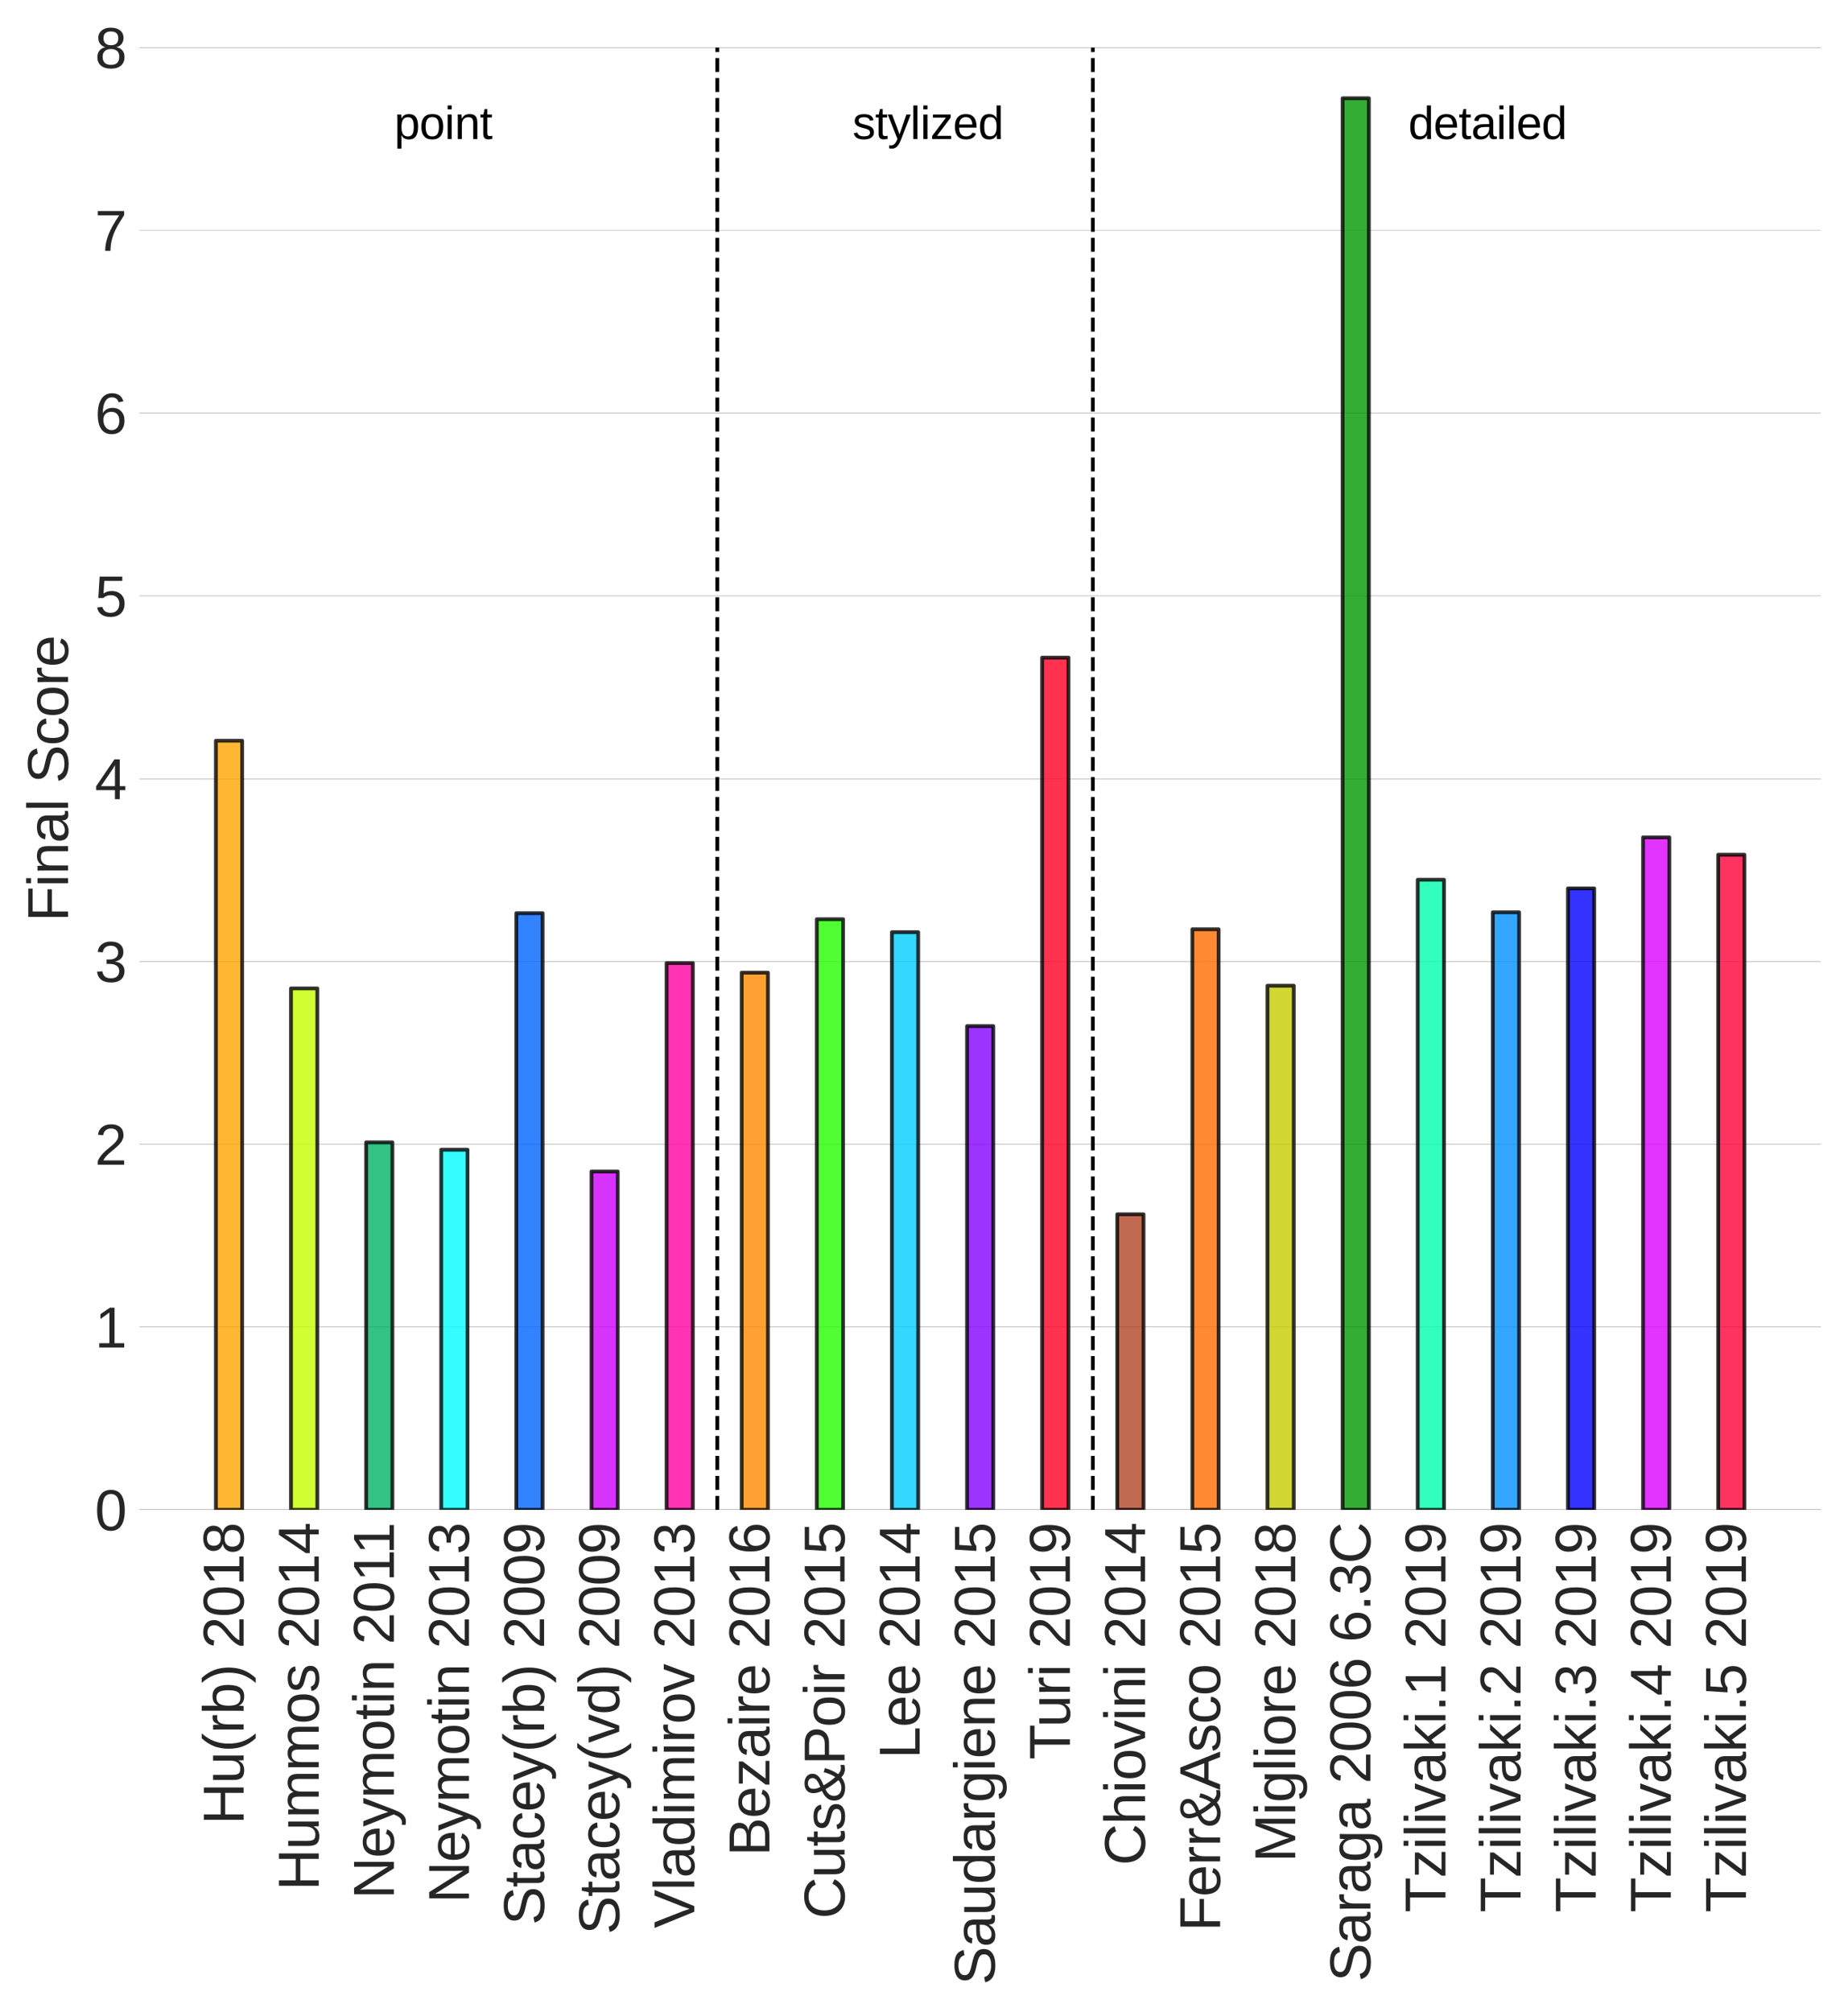 <?xml version="1.0" encoding="utf-8" standalone="no"?>
<!DOCTYPE svg PUBLIC "-//W3C//DTD SVG 1.1//EN"
  "http://www.w3.org/Graphics/SVG/1.1/DTD/svg11.dtd">
<svg xmlns:xlink="http://www.w3.org/1999/xlink" width="490.624pt" height="534.012pt" viewBox="0 0 490.624 534.012" xmlns="http://www.w3.org/2000/svg" version="1.1">
 <defs>
  <style type="text/css">*{stroke-linejoin: round; stroke-linecap: butt}</style>
 </defs>
 <g id="figure_1">
  <g id="patch_1">
   <path d="M 0 534.012 
L 490.624 534.012 
L 490.624 0 
L 0 0 
z
" style="fill: #ffffff"/>
  </g>
  <g id="axes_1">
   <g id="patch_2">
    <path d="M 37.024 400.715 
L 483.424 400.715 
L 483.424 12.635 
L 37.024 12.635 
z
" style="fill: #ffffff"/>
   </g>
   <g id="matplotlib.axis_1">
    <g id="xtick_1">
     <g id="line2d_1">
      <path d="M 60.805 400.715 
L 60.805 12.635 
" clip-path="url(#p93c13997a4)" style="fill: none"/>
     </g>
     <g id="text_1">
      <!-- Hu(rb) 2018 -->
      <g style="fill: #262626" transform="translate(64.684 484.247) rotate(-90) scale(0.15 -0.15)">
       <defs>
        <path id="LiberationSans-48" d="M 3503 0 
L 3503 2041 
L 1122 2041 
L 1122 0 
L 525 0 
L 525 4403 
L 1122 4403 
L 1122 2541 
L 3503 2541 
L 3503 4403 
L 4100 4403 
L 4100 0 
L 3503 0 
z
" transform="scale(0.016)"/>
        <path id="LiberationSans-75" d="M 981 3381 
L 981 1238 
Q 981 903 1047 718 
Q 1113 534 1256 453 
Q 1400 372 1678 372 
Q 2084 372 2318 650 
Q 2553 928 2553 1422 
L 2553 3381 
L 3116 3381 
L 3116 722 
Q 3116 131 3134 0 
L 2603 0 
Q 2600 16 2597 84 
Q 2594 153 2589 242 
Q 2584 331 2578 578 
L 2569 578 
Q 2375 228 2120 82 
Q 1866 -63 1488 -63 
Q 931 -63 673 214 
Q 416 491 416 1128 
L 416 3381 
L 981 3381 
z
" transform="scale(0.016)"/>
        <path id="LiberationSans-28" d="M 397 1663 
Q 397 2566 680 3284 
Q 963 4003 1550 4638 
L 2094 4638 
Q 1509 3988 1236 3256 
Q 963 2525 963 1656 
Q 963 791 1233 62 
Q 1503 -666 2094 -1325 
L 1550 -1325 
Q 959 -688 678 32 
Q 397 753 397 1650 
L 397 1663 
z
" transform="scale(0.016)"/>
        <path id="LiberationSans-72" d="M 444 0 
L 444 2594 
Q 444 2950 425 3381 
L 956 3381 
Q 981 2806 981 2691 
L 994 2691 
Q 1128 3125 1303 3284 
Q 1478 3444 1797 3444 
Q 1909 3444 2025 3413 
L 2025 2897 
Q 1913 2928 1725 2928 
Q 1375 2928 1190 2626 
Q 1006 2325 1006 1763 
L 1006 0 
L 444 0 
z
" transform="scale(0.016)"/>
        <path id="LiberationSans-62" d="M 3291 1706 
Q 3291 -63 2047 -63 
Q 1663 -63 1408 76 
Q 1153 216 994 525 
L 988 525 
Q 988 428 975 229 
Q 963 31 956 0 
L 413 0 
Q 431 169 431 697 
L 431 4638 
L 994 4638 
L 994 3316 
Q 994 3113 981 2838 
L 994 2838 
Q 1150 3163 1408 3303 
Q 1666 3444 2047 3444 
Q 2688 3444 2989 3012 
Q 3291 2581 3291 1706 
z
M 2700 1688 
Q 2700 2397 2512 2703 
Q 2325 3009 1903 3009 
Q 1428 3009 1211 2684 
Q 994 2359 994 1653 
Q 994 988 1206 670 
Q 1419 353 1897 353 
Q 2322 353 2511 667 
Q 2700 981 2700 1688 
z
" transform="scale(0.016)"/>
        <path id="LiberationSans-29" d="M 1734 1650 
Q 1734 747 1451 28 
Q 1169 -691 581 -1325 
L 38 -1325 
Q 625 -669 897 57 
Q 1169 784 1169 1656 
Q 1169 2528 895 3256 
Q 622 3984 38 4638 
L 581 4638 
Q 1172 4000 1453 3279 
Q 1734 2559 1734 1663 
L 1734 1650 
z
" transform="scale(0.016)"/>
        <path id="LiberationSans-20" transform="scale(0.016)"/>
        <path id="LiberationSans-32" d="M 322 0 
L 322 397 
Q 481 763 711 1042 
Q 941 1322 1194 1548 
Q 1447 1775 1695 1969 
Q 1944 2163 2144 2356 
Q 2344 2550 2467 2762 
Q 2591 2975 2591 3244 
Q 2591 3606 2378 3806 
Q 2166 4006 1788 4006 
Q 1428 4006 1195 3811 
Q 963 3616 922 3263 
L 347 3316 
Q 409 3844 795 4156 
Q 1181 4469 1788 4469 
Q 2453 4469 2811 4155 
Q 3169 3841 3169 3263 
Q 3169 3006 3051 2753 
Q 2934 2500 2703 2247 
Q 2472 1994 1819 1463 
Q 1459 1169 1246 933 
Q 1034 697 941 478 
L 3238 478 
L 3238 0 
L 322 0 
z
" transform="scale(0.016)"/>
        <path id="LiberationSans-30" d="M 3309 2203 
Q 3309 1100 2920 518 
Q 2531 -63 1772 -63 
Q 1013 -63 631 515 
Q 250 1094 250 2203 
Q 250 3338 620 3903 
Q 991 4469 1791 4469 
Q 2569 4469 2939 3897 
Q 3309 3325 3309 2203 
z
M 2738 2203 
Q 2738 3156 2517 3584 
Q 2297 4013 1791 4013 
Q 1272 4013 1045 3591 
Q 819 3169 819 2203 
Q 819 1266 1048 831 
Q 1278 397 1778 397 
Q 2275 397 2506 840 
Q 2738 1284 2738 2203 
z
" transform="scale(0.016)"/>
        <path id="LiberationSans-31" d="M 488 0 
L 488 478 
L 1609 478 
L 1609 3866 
L 616 3156 
L 616 3688 
L 1656 4403 
L 2175 4403 
L 2175 478 
L 3247 478 
L 3247 0 
L 488 0 
z
" transform="scale(0.016)"/>
        <path id="LiberationSans-38" d="M 3281 1228 
Q 3281 619 2893 278 
Q 2506 -63 1781 -63 
Q 1075 -63 676 271 
Q 278 606 278 1222 
Q 278 1653 525 1947 
Q 772 2241 1156 2303 
L 1156 2316 
Q 797 2400 589 2681 
Q 381 2963 381 3341 
Q 381 3844 757 4156 
Q 1134 4469 1769 4469 
Q 2419 4469 2795 4162 
Q 3172 3856 3172 3334 
Q 3172 2956 2962 2675 
Q 2753 2394 2391 2322 
L 2391 2309 
Q 2813 2241 3047 1952 
Q 3281 1663 3281 1228 
z
M 2588 3303 
Q 2588 4050 1769 4050 
Q 1372 4050 1164 3862 
Q 956 3675 956 3303 
Q 956 2925 1170 2726 
Q 1384 2528 1775 2528 
Q 2172 2528 2380 2711 
Q 2588 2894 2588 3303 
z
M 2697 1281 
Q 2697 1691 2453 1898 
Q 2209 2106 1769 2106 
Q 1341 2106 1100 1882 
Q 859 1659 859 1269 
Q 859 359 1788 359 
Q 2247 359 2472 579 
Q 2697 800 2697 1281 
z
" transform="scale(0.016)"/>
       </defs>
       <use xlink:href="#LiberationSans-48"/>
       <use xlink:href="#LiberationSans-75" x="72.217"/>
       <use xlink:href="#LiberationSans-28" x="127.832"/>
       <use xlink:href="#LiberationSans-72" x="161.133"/>
       <use xlink:href="#LiberationSans-62" x="194.434"/>
       <use xlink:href="#LiberationSans-29" x="250.049"/>
       <use xlink:href="#LiberationSans-20" x="283.35"/>
       <use xlink:href="#LiberationSans-32" x="311.133"/>
       <use xlink:href="#LiberationSans-30" x="366.748"/>
       <use xlink:href="#LiberationSans-31" x="422.363"/>
       <use xlink:href="#LiberationSans-38" x="477.979"/>
      </g>
     </g>
    </g>
    <g id="xtick_2">
     <g id="line2d_2">
      <path d="M 80.747 400.715 
L 80.747 12.635 
" clip-path="url(#p93c13997a4)" style="fill: none"/>
     </g>
     <g id="text_2">
      <!-- Hummos 2014 -->
      <g style="fill: #262626" transform="translate(84.626 501.753) rotate(-90) scale(0.15 -0.15)">
       <defs>
        <path id="LiberationSans-6d" d="M 2400 0 
L 2400 2144 
Q 2400 2634 2265 2821 
Q 2131 3009 1781 3009 
Q 1422 3009 1212 2734 
Q 1003 2459 1003 1959 
L 1003 0 
L 444 0 
L 444 2659 
Q 444 3250 425 3381 
L 956 3381 
Q 959 3366 962 3297 
Q 966 3228 970 3139 
Q 975 3050 981 2803 
L 991 2803 
Q 1172 3163 1406 3303 
Q 1641 3444 1978 3444 
Q 2363 3444 2586 3291 
Q 2809 3138 2897 2803 
L 2906 2803 
Q 3081 3144 3329 3294 
Q 3578 3444 3931 3444 
Q 4444 3444 4676 3166 
Q 4909 2888 4909 2253 
L 4909 0 
L 4353 0 
L 4353 2144 
Q 4353 2634 4218 2821 
Q 4084 3009 3734 3009 
Q 3366 3009 3161 2736 
Q 2956 2463 2956 1959 
L 2956 0 
L 2400 0 
z
" transform="scale(0.016)"/>
        <path id="LiberationSans-6f" d="M 3291 1694 
Q 3291 806 2900 371 
Q 2509 -63 1766 -63 
Q 1025 -63 647 389 
Q 269 841 269 1694 
Q 269 3444 1784 3444 
Q 2559 3444 2925 3017 
Q 3291 2591 3291 1694 
z
M 2700 1694 
Q 2700 2394 2492 2711 
Q 2284 3028 1794 3028 
Q 1300 3028 1079 2704 
Q 859 2381 859 1694 
Q 859 1025 1076 689 
Q 1294 353 1759 353 
Q 2266 353 2483 678 
Q 2700 1003 2700 1694 
z
" transform="scale(0.016)"/>
        <path id="LiberationSans-73" d="M 2969 934 
Q 2969 456 2608 196 
Q 2247 -63 1597 -63 
Q 966 -63 623 145 
Q 281 353 178 794 
L 675 891 
Q 747 619 972 492 
Q 1197 366 1597 366 
Q 2025 366 2223 497 
Q 2422 628 2422 891 
Q 2422 1091 2284 1216 
Q 2147 1341 1841 1422 
L 1438 1528 
Q 953 1653 748 1773 
Q 544 1894 428 2066 
Q 313 2238 313 2488 
Q 313 2950 642 3192 
Q 972 3434 1603 3434 
Q 2163 3434 2492 3237 
Q 2822 3041 2909 2606 
L 2403 2544 
Q 2356 2769 2151 2889 
Q 1947 3009 1603 3009 
Q 1222 3009 1040 2893 
Q 859 2778 859 2544 
Q 859 2400 934 2306 
Q 1009 2213 1156 2147 
Q 1303 2081 1775 1966 
Q 2222 1853 2419 1758 
Q 2616 1663 2730 1547 
Q 2844 1431 2906 1279 
Q 2969 1128 2969 934 
z
" transform="scale(0.016)"/>
        <path id="LiberationSans-34" d="M 2753 997 
L 2753 0 
L 2222 0 
L 2222 997 
L 147 997 
L 147 1434 
L 2163 4403 
L 2753 4403 
L 2753 1441 
L 3372 1441 
L 3372 997 
L 2753 997 
z
M 2222 3769 
Q 2216 3750 2134 3603 
Q 2053 3456 2013 3397 
L 884 1734 
L 716 1503 
L 666 1441 
L 2222 1441 
L 2222 3769 
z
" transform="scale(0.016)"/>
       </defs>
       <use xlink:href="#LiberationSans-48"/>
       <use xlink:href="#LiberationSans-75" x="72.217"/>
       <use xlink:href="#LiberationSans-6d" x="127.832"/>
       <use xlink:href="#LiberationSans-6d" x="211.133"/>
       <use xlink:href="#LiberationSans-6f" x="294.434"/>
       <use xlink:href="#LiberationSans-73" x="350.049"/>
       <use xlink:href="#LiberationSans-20" x="400.049"/>
       <use xlink:href="#LiberationSans-32" x="427.832"/>
       <use xlink:href="#LiberationSans-30" x="483.447"/>
       <use xlink:href="#LiberationSans-31" x="539.062"/>
       <use xlink:href="#LiberationSans-34" x="594.678"/>
      </g>
     </g>
    </g>
    <g id="xtick_3">
     <g id="line2d_3">
      <path d="M 100.689 400.715 
L 100.689 12.635 
" clip-path="url(#p93c13997a4)" style="fill: none"/>
     </g>
     <g id="text_3">
      <!-- Neymotin 2011 -->
      <g style="fill: #262626" transform="translate(104.568 503.993) rotate(-90) scale(0.15 -0.15)">
       <defs>
        <path id="LiberationSans-4e" d="M 3381 0 
L 1025 3750 
L 1041 3447 
L 1056 2925 
L 1056 0 
L 525 0 
L 525 4403 
L 1219 4403 
L 3600 628 
Q 3563 1241 3563 1516 
L 3563 4403 
L 4100 4403 
L 4100 0 
L 3381 0 
z
" transform="scale(0.016)"/>
        <path id="LiberationSans-65" d="M 863 1572 
Q 863 991 1103 675 
Q 1344 359 1806 359 
Q 2172 359 2392 506 
Q 2613 653 2691 878 
L 3184 738 
Q 2881 -63 1806 -63 
Q 1056 -63 664 384 
Q 272 831 272 1713 
Q 272 2550 664 2997 
Q 1056 3444 1784 3444 
Q 3275 3444 3275 1647 
L 3275 1572 
L 863 1572 
z
M 2694 2003 
Q 2647 2538 2422 2783 
Q 2197 3028 1775 3028 
Q 1366 3028 1127 2754 
Q 888 2481 869 2003 
L 2694 2003 
z
" transform="scale(0.016)"/>
        <path id="LiberationSans-79" d="M 597 -1328 
Q 366 -1328 209 -1294 
L 209 -872 
Q 328 -891 472 -891 
Q 997 -891 1303 -119 
L 1356 16 
L 16 3381 
L 616 3381 
L 1328 1513 
Q 1344 1469 1366 1408 
Q 1388 1347 1506 1000 
Q 1625 653 1634 613 
L 1853 1228 
L 2594 3381 
L 3188 3381 
L 1888 0 
Q 1678 -541 1497 -805 
Q 1316 -1069 1095 -1198 
Q 875 -1328 597 -1328 
z
" transform="scale(0.016)"/>
        <path id="LiberationSans-74" d="M 1731 25 
Q 1453 -50 1163 -50 
Q 488 -50 488 716 
L 488 2972 
L 97 2972 
L 97 3381 
L 509 3381 
L 675 4138 
L 1050 4138 
L 1050 3381 
L 1675 3381 
L 1675 2972 
L 1050 2972 
L 1050 838 
Q 1050 594 1129 495 
Q 1209 397 1406 397 
Q 1519 397 1731 441 
L 1731 25 
z
" transform="scale(0.016)"/>
        <path id="LiberationSans-69" d="M 428 4100 
L 428 4638 
L 991 4638 
L 991 4100 
L 428 4100 
z
M 428 0 
L 428 3381 
L 991 3381 
L 991 0 
L 428 0 
z
" transform="scale(0.016)"/>
        <path id="LiberationSans-6e" d="M 2578 0 
L 2578 2144 
Q 2578 2478 2512 2662 
Q 2447 2847 2303 2928 
Q 2159 3009 1881 3009 
Q 1475 3009 1240 2731 
Q 1006 2453 1006 1959 
L 1006 0 
L 444 0 
L 444 2659 
Q 444 3250 425 3381 
L 956 3381 
Q 959 3366 962 3297 
Q 966 3228 970 3139 
Q 975 3050 981 2803 
L 991 2803 
Q 1184 3153 1439 3298 
Q 1694 3444 2072 3444 
Q 2628 3444 2886 3167 
Q 3144 2891 3144 2253 
L 3144 0 
L 2578 0 
z
" transform="scale(0.016)"/>
       </defs>
       <use xlink:href="#LiberationSans-4e"/>
       <use xlink:href="#LiberationSans-65" x="72.217"/>
       <use xlink:href="#LiberationSans-79" x="127.832"/>
       <use xlink:href="#LiberationSans-6d" x="177.832"/>
       <use xlink:href="#LiberationSans-6f" x="261.133"/>
       <use xlink:href="#LiberationSans-74" x="316.748"/>
       <use xlink:href="#LiberationSans-69" x="344.531"/>
       <use xlink:href="#LiberationSans-6e" x="366.748"/>
       <use xlink:href="#LiberationSans-20" x="422.363"/>
       <use xlink:href="#LiberationSans-32" x="450.146"/>
       <use xlink:href="#LiberationSans-30" x="505.762"/>
       <use xlink:href="#LiberationSans-31" x="561.377"/>
       <use xlink:href="#LiberationSans-31" x="609.617"/>
      </g>
     </g>
    </g>
    <g id="xtick_4">
     <g id="line2d_4">
      <path d="M 120.631 400.715 
L 120.631 12.635 
" clip-path="url(#p93c13997a4)" style="fill: none"/>
     </g>
     <g id="text_4">
      <!-- Neymotin 2013 -->
      <g style="fill: #262626" transform="translate(124.51 505.1) rotate(-90) scale(0.15 -0.15)">
       <defs>
        <path id="LiberationSans-33" d="M 3278 1216 
Q 3278 606 2890 271 
Q 2503 -63 1784 -63 
Q 1116 -63 717 239 
Q 319 541 244 1131 
L 825 1184 
Q 938 403 1784 403 
Q 2209 403 2451 612 
Q 2694 822 2694 1234 
Q 2694 1594 2417 1795 
Q 2141 1997 1619 1997 
L 1300 1997 
L 1300 2484 
L 1606 2484 
Q 2069 2484 2323 2686 
Q 2578 2888 2578 3244 
Q 2578 3597 2370 3801 
Q 2163 4006 1753 4006 
Q 1381 4006 1151 3815 
Q 922 3625 884 3278 
L 319 3322 
Q 381 3863 767 4166 
Q 1153 4469 1759 4469 
Q 2422 4469 2789 4161 
Q 3156 3853 3156 3303 
Q 3156 2881 2920 2617 
Q 2684 2353 2234 2259 
L 2234 2247 
Q 2728 2194 3003 1916 
Q 3278 1638 3278 1216 
z
" transform="scale(0.016)"/>
       </defs>
       <use xlink:href="#LiberationSans-4e"/>
       <use xlink:href="#LiberationSans-65" x="72.217"/>
       <use xlink:href="#LiberationSans-79" x="127.832"/>
       <use xlink:href="#LiberationSans-6d" x="177.832"/>
       <use xlink:href="#LiberationSans-6f" x="261.133"/>
       <use xlink:href="#LiberationSans-74" x="316.748"/>
       <use xlink:href="#LiberationSans-69" x="344.531"/>
       <use xlink:href="#LiberationSans-6e" x="366.748"/>
       <use xlink:href="#LiberationSans-20" x="422.363"/>
       <use xlink:href="#LiberationSans-32" x="450.146"/>
       <use xlink:href="#LiberationSans-30" x="505.762"/>
       <use xlink:href="#LiberationSans-31" x="561.377"/>
       <use xlink:href="#LiberationSans-33" x="616.992"/>
      </g>
     </g>
    </g>
    <g id="xtick_5">
     <g id="line2d_5">
      <path d="M 140.573 400.715 
L 140.573 12.635 
" clip-path="url(#p93c13997a4)" style="fill: none"/>
     </g>
     <g id="text_5">
      <!-- Stacey(rb) 2009 -->
      <g style="fill: #262626" transform="translate(144.452 510.928) rotate(-90) scale(0.15 -0.15)">
       <defs>
        <path id="LiberationSans-53" d="M 3975 1216 
Q 3975 606 3498 271 
Q 3022 -63 2156 -63 
Q 547 -63 291 1056 
L 869 1172 
Q 969 775 1294 589 
Q 1619 403 2178 403 
Q 2756 403 3070 601 
Q 3384 800 3384 1184 
Q 3384 1400 3286 1534 
Q 3188 1669 3009 1756 
Q 2831 1844 2584 1903 
Q 2338 1963 2038 2031 
Q 1516 2147 1245 2262 
Q 975 2378 819 2520 
Q 663 2663 580 2853 
Q 497 3044 497 3291 
Q 497 3856 930 4162 
Q 1363 4469 2169 4469 
Q 2919 4469 3316 4239 
Q 3713 4009 3872 3456 
L 3284 3353 
Q 3188 3703 2916 3861 
Q 2644 4019 2163 4019 
Q 1634 4019 1356 3844 
Q 1078 3669 1078 3322 
Q 1078 3119 1186 2986 
Q 1294 2853 1497 2761 
Q 1700 2669 2306 2534 
Q 2509 2488 2711 2439 
Q 2913 2391 3097 2323 
Q 3281 2256 3442 2165 
Q 3603 2075 3722 1944 
Q 3841 1813 3908 1634 
Q 3975 1456 3975 1216 
z
" transform="scale(0.016)"/>
        <path id="LiberationSans-61" d="M 1294 -63 
Q 784 -63 528 206 
Q 272 475 272 944 
Q 272 1469 617 1750 
Q 963 2031 1731 2050 
L 2491 2063 
L 2491 2247 
Q 2491 2659 2316 2837 
Q 2141 3016 1766 3016 
Q 1388 3016 1216 2887 
Q 1044 2759 1009 2478 
L 422 2531 
Q 566 3444 1778 3444 
Q 2416 3444 2737 3151 
Q 3059 2859 3059 2306 
L 3059 850 
Q 3059 600 3125 473 
Q 3191 347 3375 347 
Q 3456 347 3559 369 
L 3559 19 
Q 3347 -31 3125 -31 
Q 2813 -31 2670 133 
Q 2528 297 2509 647 
L 2491 647 
Q 2275 259 1989 98 
Q 1703 -63 1294 -63 
z
M 1422 359 
Q 1731 359 1972 500 
Q 2213 641 2352 886 
Q 2491 1131 2491 1391 
L 2491 1669 
L 1875 1656 
Q 1478 1650 1273 1575 
Q 1069 1500 959 1344 
Q 850 1188 850 934 
Q 850 659 998 509 
Q 1147 359 1422 359 
z
" transform="scale(0.016)"/>
        <path id="LiberationSans-63" d="M 859 1706 
Q 859 1031 1071 706 
Q 1284 381 1713 381 
Q 2013 381 2214 543 
Q 2416 706 2463 1044 
L 3031 1006 
Q 2966 519 2616 228 
Q 2266 -63 1728 -63 
Q 1019 -63 645 385 
Q 272 834 272 1694 
Q 272 2547 647 2995 
Q 1022 3444 1722 3444 
Q 2241 3444 2583 3175 
Q 2925 2906 3013 2434 
L 2434 2391 
Q 2391 2672 2212 2837 
Q 2034 3003 1706 3003 
Q 1259 3003 1059 2706 
Q 859 2409 859 1706 
z
" transform="scale(0.016)"/>
        <path id="LiberationSans-39" d="M 3256 2291 
Q 3256 1156 2842 546 
Q 2428 -63 1663 -63 
Q 1147 -63 836 154 
Q 525 372 391 856 
L 928 941 
Q 1097 391 1672 391 
Q 2156 391 2422 841 
Q 2688 1291 2700 2125 
Q 2575 1844 2272 1673 
Q 1969 1503 1606 1503 
Q 1013 1503 656 1909 
Q 300 2316 300 2988 
Q 300 3678 687 4073 
Q 1075 4469 1766 4469 
Q 2500 4469 2878 3925 
Q 3256 3381 3256 2291 
z
M 2644 2834 
Q 2644 3366 2400 3689 
Q 2156 4013 1747 4013 
Q 1341 4013 1106 3736 
Q 872 3459 872 2988 
Q 872 2506 1106 2226 
Q 1341 1947 1741 1947 
Q 1984 1947 2193 2058 
Q 2403 2169 2523 2372 
Q 2644 2575 2644 2834 
z
" transform="scale(0.016)"/>
       </defs>
       <use xlink:href="#LiberationSans-53"/>
       <use xlink:href="#LiberationSans-74" x="66.699"/>
       <use xlink:href="#LiberationSans-61" x="94.482"/>
       <use xlink:href="#LiberationSans-63" x="150.098"/>
       <use xlink:href="#LiberationSans-65" x="200.098"/>
       <use xlink:href="#LiberationSans-79" x="255.713"/>
       <use xlink:href="#LiberationSans-28" x="305.713"/>
       <use xlink:href="#LiberationSans-72" x="339.014"/>
       <use xlink:href="#LiberationSans-62" x="372.314"/>
       <use xlink:href="#LiberationSans-29" x="427.93"/>
       <use xlink:href="#LiberationSans-20" x="461.23"/>
       <use xlink:href="#LiberationSans-32" x="489.014"/>
       <use xlink:href="#LiberationSans-30" x="544.629"/>
       <use xlink:href="#LiberationSans-30" x="600.244"/>
       <use xlink:href="#LiberationSans-39" x="655.859"/>
      </g>
     </g>
    </g>
    <g id="xtick_6">
     <g id="line2d_6">
      <path d="M 160.515 400.715 
L 160.515 12.635 
" clip-path="url(#p93c13997a4)" style="fill: none"/>
     </g>
     <g id="text_6">
      <!-- Stacey(vd) 2009 -->
      <g style="fill: #262626" transform="translate(164.393 513.434) rotate(-90) scale(0.15 -0.15)">
       <defs>
        <path id="LiberationSans-76" d="M 1916 0 
L 1250 0 
L 22 3381 
L 622 3381 
L 1366 1181 
Q 1406 1056 1581 441 
L 1691 806 
L 1813 1175 
L 2581 3381 
L 3178 3381 
L 1916 0 
z
" transform="scale(0.016)"/>
        <path id="LiberationSans-64" d="M 2566 544 
Q 2409 219 2151 78 
Q 1894 -63 1513 -63 
Q 872 -63 570 368 
Q 269 800 269 1675 
Q 269 3444 1513 3444 
Q 1897 3444 2153 3303 
Q 2409 3163 2566 2856 
L 2572 2856 
L 2566 3234 
L 2566 4638 
L 3128 4638 
L 3128 697 
Q 3128 169 3147 0 
L 2609 0 
Q 2600 50 2589 231 
Q 2578 413 2578 544 
L 2566 544 
z
M 859 1694 
Q 859 984 1046 678 
Q 1234 372 1656 372 
Q 2134 372 2350 703 
Q 2566 1034 2566 1731 
Q 2566 2403 2350 2715 
Q 2134 3028 1663 3028 
Q 1238 3028 1048 2714 
Q 859 2400 859 1694 
z
" transform="scale(0.016)"/>
       </defs>
       <use xlink:href="#LiberationSans-53"/>
       <use xlink:href="#LiberationSans-74" x="66.699"/>
       <use xlink:href="#LiberationSans-61" x="94.482"/>
       <use xlink:href="#LiberationSans-63" x="150.098"/>
       <use xlink:href="#LiberationSans-65" x="200.098"/>
       <use xlink:href="#LiberationSans-79" x="255.713"/>
       <use xlink:href="#LiberationSans-28" x="305.713"/>
       <use xlink:href="#LiberationSans-76" x="339.014"/>
       <use xlink:href="#LiberationSans-64" x="389.014"/>
       <use xlink:href="#LiberationSans-29" x="444.629"/>
       <use xlink:href="#LiberationSans-20" x="477.93"/>
       <use xlink:href="#LiberationSans-32" x="505.713"/>
       <use xlink:href="#LiberationSans-30" x="561.328"/>
       <use xlink:href="#LiberationSans-30" x="616.943"/>
       <use xlink:href="#LiberationSans-39" x="672.559"/>
      </g>
     </g>
    </g>
    <g id="xtick_7">
     <g id="line2d_7">
      <path d="M 180.457 400.715 
L 180.457 12.635 
" clip-path="url(#p93c13997a4)" style="fill: none"/>
     </g>
     <g id="text_7">
      <!-- Vladimirov 2013 -->
      <g style="fill: #262626" transform="translate(184.335 511.765) rotate(-90) scale(0.15 -0.15)">
       <defs>
        <path id="LiberationSans-56" d="M 2444 0 
L 1825 0 
L 28 4403 
L 656 4403 
L 1875 1303 
L 2138 525 
L 2400 1303 
L 3613 4403 
L 4241 4403 
L 2444 0 
z
" transform="scale(0.016)"/>
        <path id="LiberationSans-6c" d="M 431 0 
L 431 4638 
L 994 4638 
L 994 0 
L 431 0 
z
" transform="scale(0.016)"/>
       </defs>
       <use xlink:href="#LiberationSans-56"/>
       <use xlink:href="#LiberationSans-6c" x="66.699"/>
       <use xlink:href="#LiberationSans-61" x="88.916"/>
       <use xlink:href="#LiberationSans-64" x="144.531"/>
       <use xlink:href="#LiberationSans-69" x="200.146"/>
       <use xlink:href="#LiberationSans-6d" x="222.363"/>
       <use xlink:href="#LiberationSans-69" x="305.664"/>
       <use xlink:href="#LiberationSans-72" x="327.881"/>
       <use xlink:href="#LiberationSans-6f" x="361.182"/>
       <use xlink:href="#LiberationSans-76" x="416.797"/>
       <use xlink:href="#LiberationSans-20" x="466.797"/>
       <use xlink:href="#LiberationSans-32" x="494.58"/>
       <use xlink:href="#LiberationSans-30" x="550.195"/>
       <use xlink:href="#LiberationSans-31" x="605.811"/>
       <use xlink:href="#LiberationSans-33" x="661.426"/>
      </g>
     </g>
    </g>
    <g id="xtick_8">
     <g id="line2d_8">
      <path d="M 200.398 400.715 
L 200.398 12.635 
" clip-path="url(#p93c13997a4)" style="fill: none"/>
     </g>
     <g id="text_8">
      <!-- Bezaire 2016 -->
      <g style="fill: #262626" transform="translate(204.277 492.605) rotate(-90) scale(0.15 -0.15)">
       <defs>
        <path id="LiberationSans-42" d="M 3931 1241 
Q 3931 653 3503 326 
Q 3075 0 2313 0 
L 525 0 
L 525 4403 
L 2125 4403 
Q 3675 4403 3675 3334 
Q 3675 2944 3456 2678 
Q 3238 2413 2838 2322 
Q 3363 2259 3647 1970 
Q 3931 1681 3931 1241 
z
M 3075 3263 
Q 3075 3619 2831 3772 
Q 2588 3925 2125 3925 
L 1122 3925 
L 1122 2531 
L 2125 2531 
Q 2603 2531 2839 2711 
Q 3075 2891 3075 3263 
z
M 3328 1288 
Q 3328 2066 2234 2066 
L 1122 2066 
L 1122 478 
L 2281 478 
Q 2828 478 3078 681 
Q 3328 884 3328 1288 
z
" transform="scale(0.016)"/>
        <path id="LiberationSans-7a" d="M 259 0 
L 259 428 
L 2150 2947 
L 366 2947 
L 366 3381 
L 2816 3381 
L 2816 2953 
L 922 434 
L 2881 434 
L 2881 0 
L 259 0 
z
" transform="scale(0.016)"/>
        <path id="LiberationSans-36" d="M 3278 1441 
Q 3278 744 2900 340 
Q 2522 -63 1856 -63 
Q 1113 -63 719 490 
Q 325 1044 325 2100 
Q 325 3244 734 3856 
Q 1144 4469 1900 4469 
Q 2897 4469 3156 3572 
L 2619 3475 
Q 2453 4013 1894 4013 
Q 1413 4013 1148 3564 
Q 884 3116 884 2266 
Q 1038 2550 1316 2698 
Q 1594 2847 1953 2847 
Q 2563 2847 2920 2465 
Q 3278 2084 3278 1441 
z
M 2706 1416 
Q 2706 1894 2472 2153 
Q 2238 2413 1819 2413 
Q 1425 2413 1183 2183 
Q 941 1953 941 1550 
Q 941 1041 1192 716 
Q 1444 391 1838 391 
Q 2244 391 2475 664 
Q 2706 938 2706 1416 
z
" transform="scale(0.016)"/>
       </defs>
       <use xlink:href="#LiberationSans-42"/>
       <use xlink:href="#LiberationSans-65" x="66.699"/>
       <use xlink:href="#LiberationSans-7a" x="122.314"/>
       <use xlink:href="#LiberationSans-61" x="172.314"/>
       <use xlink:href="#LiberationSans-69" x="227.93"/>
       <use xlink:href="#LiberationSans-72" x="250.146"/>
       <use xlink:href="#LiberationSans-65" x="283.447"/>
       <use xlink:href="#LiberationSans-20" x="339.062"/>
       <use xlink:href="#LiberationSans-32" x="366.846"/>
       <use xlink:href="#LiberationSans-30" x="422.461"/>
       <use xlink:href="#LiberationSans-31" x="478.076"/>
       <use xlink:href="#LiberationSans-36" x="533.691"/>
      </g>
     </g>
    </g>
    <g id="xtick_9">
     <g id="line2d_9">
      <path d="M 220.34 400.715 
L 220.34 12.635 
" clip-path="url(#p93c13997a4)" style="fill: none"/>
     </g>
     <g id="text_9">
      <!-- Cuts&amp;Poir 2015 -->
      <g style="fill: #262626" transform="translate(224.219 509.269) rotate(-90) scale(0.15 -0.15)">
       <defs>
        <path id="LiberationSans-43" d="M 2475 3981 
Q 1744 3981 1337 3511 
Q 931 3041 931 2222 
Q 931 1413 1354 920 
Q 1778 428 2500 428 
Q 3425 428 3891 1344 
L 4378 1100 
Q 4106 531 3614 234 
Q 3122 -63 2472 -63 
Q 1806 -63 1320 214 
Q 834 491 579 1005 
Q 325 1519 325 2222 
Q 325 3275 894 3872 
Q 1463 4469 2469 4469 
Q 3172 4469 3644 4194 
Q 4116 3919 4338 3378 
L 3772 3191 
Q 3619 3575 3280 3778 
Q 2941 3981 2475 3981 
z
" transform="scale(0.016)"/>
        <path id="LiberationSans-26" d="M 3728 -38 
Q 3175 -38 2797 359 
Q 2563 156 2263 46 
Q 1963 -63 1634 -63 
Q 963 -63 594 260 
Q 225 584 225 1159 
Q 225 2028 1297 2500 
Q 1194 2694 1119 2959 
Q 1044 3225 1044 3444 
Q 1044 3913 1330 4170 
Q 1616 4428 2141 4428 
Q 2613 4428 2902 4190 
Q 3191 3953 3191 3541 
Q 3191 3172 2905 2884 
Q 2619 2597 1913 2316 
Q 2259 1675 2828 1028 
Q 3181 1547 3363 2309 
L 3816 2175 
Q 3619 1397 3153 709 
Q 3453 403 3803 403 
Q 4025 403 4169 453 
L 4169 31 
Q 3994 -38 3728 -38 
z
M 2716 3541 
Q 2716 3766 2559 3908 
Q 2403 4050 2134 4050 
Q 1834 4050 1678 3889 
Q 1522 3728 1522 3444 
Q 1522 3088 1725 2681 
Q 2134 2847 2326 2969 
Q 2519 3091 2617 3231 
Q 2716 3372 2716 3541 
z
M 2484 678 
Q 1866 1409 1488 2106 
Q 750 1794 750 1166 
Q 750 788 992 567 
Q 1234 347 1653 347 
Q 1875 347 2097 433 
Q 2319 519 2484 678 
z
" transform="scale(0.016)"/>
        <path id="LiberationSans-50" d="M 3931 3078 
Q 3931 2453 3523 2084 
Q 3116 1716 2416 1716 
L 1122 1716 
L 1122 0 
L 525 0 
L 525 4403 
L 2378 4403 
Q 3119 4403 3525 4056 
Q 3931 3709 3931 3078 
z
M 3331 3072 
Q 3331 3925 2306 3925 
L 1122 3925 
L 1122 2188 
L 2331 2188 
Q 3331 2188 3331 3072 
z
" transform="scale(0.016)"/>
        <path id="LiberationSans-35" d="M 3291 1434 
Q 3291 738 2877 337 
Q 2463 -63 1728 -63 
Q 1113 -63 734 206 
Q 356 475 256 984 
L 825 1050 
Q 1003 397 1741 397 
Q 2194 397 2450 670 
Q 2706 944 2706 1422 
Q 2706 1838 2448 2094 
Q 2191 2350 1753 2350 
Q 1525 2350 1328 2278 
Q 1131 2206 934 2034 
L 384 2034 
L 531 4403 
L 3034 4403 
L 3034 3925 
L 1044 3925 
L 959 2528 
Q 1325 2809 1869 2809 
Q 2519 2809 2905 2428 
Q 3291 2047 3291 1434 
z
" transform="scale(0.016)"/>
       </defs>
       <use xlink:href="#LiberationSans-43"/>
       <use xlink:href="#LiberationSans-75" x="72.217"/>
       <use xlink:href="#LiberationSans-74" x="127.832"/>
       <use xlink:href="#LiberationSans-73" x="155.615"/>
       <use xlink:href="#LiberationSans-26" x="205.615"/>
       <use xlink:href="#LiberationSans-50" x="272.314"/>
       <use xlink:href="#LiberationSans-6f" x="339.014"/>
       <use xlink:href="#LiberationSans-69" x="394.629"/>
       <use xlink:href="#LiberationSans-72" x="416.846"/>
       <use xlink:href="#LiberationSans-20" x="450.146"/>
       <use xlink:href="#LiberationSans-32" x="477.93"/>
       <use xlink:href="#LiberationSans-30" x="533.545"/>
       <use xlink:href="#LiberationSans-31" x="589.16"/>
       <use xlink:href="#LiberationSans-35" x="644.775"/>
      </g>
     </g>
    </g>
    <g id="xtick_10">
     <g id="line2d_10">
      <path d="M 240.282 400.715 
L 240.282 12.635 
" clip-path="url(#p93c13997a4)" style="fill: none"/>
     </g>
     <g id="text_10">
      <!-- Lee 2014 -->
      <g style="fill: #262626" transform="translate(244.161 466.772) rotate(-90) scale(0.15 -0.15)">
       <defs>
        <path id="LiberationSans-4c" d="M 525 0 
L 525 4403 
L 1122 4403 
L 1122 488 
L 3347 488 
L 3347 0 
L 525 0 
z
" transform="scale(0.016)"/>
       </defs>
       <use xlink:href="#LiberationSans-4c"/>
       <use xlink:href="#LiberationSans-65" x="55.615"/>
       <use xlink:href="#LiberationSans-65" x="111.23"/>
       <use xlink:href="#LiberationSans-20" x="166.846"/>
       <use xlink:href="#LiberationSans-32" x="194.629"/>
       <use xlink:href="#LiberationSans-30" x="250.244"/>
       <use xlink:href="#LiberationSans-31" x="305.859"/>
       <use xlink:href="#LiberationSans-34" x="361.475"/>
      </g>
     </g>
    </g>
    <g id="xtick_11">
     <g id="line2d_11">
      <path d="M 260.224 400.715 
L 260.224 12.635 
" clip-path="url(#p93c13997a4)" style="fill: none"/>
     </g>
     <g id="text_11">
      <!-- Saudargiene 2015 -->
      <g style="fill: #262626" transform="translate(264.103 526.812) rotate(-90) scale(0.15 -0.15)">
       <defs>
        <path id="LiberationSans-67" d="M 1713 -1328 
Q 1159 -1328 831 -1111 
Q 503 -894 409 -494 
L 975 -413 
Q 1031 -647 1223 -773 
Q 1416 -900 1728 -900 
Q 2569 -900 2569 84 
L 2569 628 
L 2563 628 
Q 2403 303 2125 139 
Q 1847 -25 1475 -25 
Q 853 -25 561 387 
Q 269 800 269 1684 
Q 269 2581 583 3007 
Q 897 3434 1538 3434 
Q 1897 3434 2161 3270 
Q 2425 3106 2569 2803 
L 2575 2803 
Q 2575 2897 2587 3128 
Q 2600 3359 2613 3381 
L 3147 3381 
Q 3128 3213 3128 2681 
L 3128 97 
Q 3128 -1328 1713 -1328 
z
M 2569 1691 
Q 2569 2103 2456 2401 
Q 2344 2700 2139 2858 
Q 1934 3016 1675 3016 
Q 1244 3016 1047 2703 
Q 850 2391 850 1691 
Q 850 997 1034 694 
Q 1219 391 1666 391 
Q 1931 391 2137 547 
Q 2344 703 2456 995 
Q 2569 1288 2569 1691 
z
" transform="scale(0.016)"/>
       </defs>
       <use xlink:href="#LiberationSans-53"/>
       <use xlink:href="#LiberationSans-61" x="66.699"/>
       <use xlink:href="#LiberationSans-75" x="122.314"/>
       <use xlink:href="#LiberationSans-64" x="177.93"/>
       <use xlink:href="#LiberationSans-61" x="233.545"/>
       <use xlink:href="#LiberationSans-72" x="289.16"/>
       <use xlink:href="#LiberationSans-67" x="322.461"/>
       <use xlink:href="#LiberationSans-69" x="378.076"/>
       <use xlink:href="#LiberationSans-65" x="400.293"/>
       <use xlink:href="#LiberationSans-6e" x="455.908"/>
       <use xlink:href="#LiberationSans-65" x="511.523"/>
       <use xlink:href="#LiberationSans-20" x="567.139"/>
       <use xlink:href="#LiberationSans-32" x="594.922"/>
       <use xlink:href="#LiberationSans-30" x="650.537"/>
       <use xlink:href="#LiberationSans-31" x="706.152"/>
       <use xlink:href="#LiberationSans-35" x="761.768"/>
      </g>
     </g>
    </g>
    <g id="xtick_12">
     <g id="line2d_12">
      <path d="M 280.166 400.715 
L 280.166 12.635 
" clip-path="url(#p93c13997a4)" style="fill: none"/>
     </g>
     <g id="text_12">
      <!-- Turi 2019 -->
      <g style="fill: #262626" transform="translate(284.045 467.016) rotate(-90) scale(0.15 -0.15)">
       <defs>
        <path id="LiberationSans-54" d="M 2250 3916 
L 2250 0 
L 1656 0 
L 1656 3916 
L 144 3916 
L 144 4403 
L 3763 4403 
L 3763 3916 
L 2250 3916 
z
" transform="scale(0.016)"/>
       </defs>
       <use xlink:href="#LiberationSans-54"/>
       <use xlink:href="#LiberationSans-75" x="57.334"/>
       <use xlink:href="#LiberationSans-72" x="112.949"/>
       <use xlink:href="#LiberationSans-69" x="146.25"/>
       <use xlink:href="#LiberationSans-20" x="168.467"/>
       <use xlink:href="#LiberationSans-32" x="196.25"/>
       <use xlink:href="#LiberationSans-30" x="251.865"/>
       <use xlink:href="#LiberationSans-31" x="307.48"/>
       <use xlink:href="#LiberationSans-39" x="363.096"/>
      </g>
     </g>
    </g>
    <g id="xtick_13">
     <g id="line2d_13">
      <path d="M 300.108 400.715 
L 300.108 12.635 
" clip-path="url(#p93c13997a4)" style="fill: none"/>
     </g>
     <g id="text_13">
      <!-- Chiovini 2014 -->
      <g style="fill: #262626" transform="translate(303.987 495.103) rotate(-90) scale(0.15 -0.15)">
       <defs>
        <path id="LiberationSans-68" d="M 991 2803 
Q 1172 3134 1426 3289 
Q 1681 3444 2072 3444 
Q 2622 3444 2883 3170 
Q 3144 2897 3144 2253 
L 3144 0 
L 2578 0 
L 2578 2144 
Q 2578 2500 2512 2673 
Q 2447 2847 2297 2928 
Q 2147 3009 1881 3009 
Q 1484 3009 1245 2734 
Q 1006 2459 1006 1994 
L 1006 0 
L 444 0 
L 444 4638 
L 1006 4638 
L 1006 3431 
Q 1006 3241 995 3037 
Q 984 2834 981 2803 
L 991 2803 
z
" transform="scale(0.016)"/>
       </defs>
       <use xlink:href="#LiberationSans-43"/>
       <use xlink:href="#LiberationSans-68" x="72.217"/>
       <use xlink:href="#LiberationSans-69" x="127.832"/>
       <use xlink:href="#LiberationSans-6f" x="150.049"/>
       <use xlink:href="#LiberationSans-76" x="205.664"/>
       <use xlink:href="#LiberationSans-69" x="255.664"/>
       <use xlink:href="#LiberationSans-6e" x="277.881"/>
       <use xlink:href="#LiberationSans-69" x="333.496"/>
       <use xlink:href="#LiberationSans-20" x="355.713"/>
       <use xlink:href="#LiberationSans-32" x="383.496"/>
       <use xlink:href="#LiberationSans-30" x="439.111"/>
       <use xlink:href="#LiberationSans-31" x="494.727"/>
       <use xlink:href="#LiberationSans-34" x="550.342"/>
      </g>
     </g>
    </g>
    <g id="xtick_14">
     <g id="line2d_14">
      <path d="M 320.05 400.715 
L 320.05 12.635 
" clip-path="url(#p93c13997a4)" style="fill: none"/>
     </g>
     <g id="text_14">
      <!-- Ferr&amp;Asco 2015 -->
      <g style="fill: #262626" transform="translate(323.929 512.592) rotate(-90) scale(0.15 -0.15)">
       <defs>
        <path id="LiberationSans-46" d="M 1122 3916 
L 1122 2278 
L 3578 2278 
L 3578 1784 
L 1122 1784 
L 1122 0 
L 525 0 
L 525 4403 
L 3653 4403 
L 3653 3916 
L 1122 3916 
z
" transform="scale(0.016)"/>
        <path id="LiberationSans-41" d="M 3647 0 
L 3144 1288 
L 1138 1288 
L 631 0 
L 13 0 
L 1809 4403 
L 2488 4403 
L 4256 0 
L 3647 0 
z
M 2141 3953 
L 2113 3866 
Q 2034 3606 1881 3200 
L 1319 1753 
L 2966 1753 
L 2400 3206 
Q 2313 3422 2225 3694 
L 2141 3953 
z
" transform="scale(0.016)"/>
       </defs>
       <use xlink:href="#LiberationSans-46"/>
       <use xlink:href="#LiberationSans-65" x="61.084"/>
       <use xlink:href="#LiberationSans-72" x="116.699"/>
       <use xlink:href="#LiberationSans-72" x="150"/>
       <use xlink:href="#LiberationSans-26" x="183.301"/>
       <use xlink:href="#LiberationSans-41" x="250"/>
       <use xlink:href="#LiberationSans-73" x="316.699"/>
       <use xlink:href="#LiberationSans-63" x="366.699"/>
       <use xlink:href="#LiberationSans-6f" x="416.699"/>
       <use xlink:href="#LiberationSans-20" x="472.314"/>
       <use xlink:href="#LiberationSans-32" x="500.098"/>
       <use xlink:href="#LiberationSans-30" x="555.713"/>
       <use xlink:href="#LiberationSans-31" x="611.328"/>
       <use xlink:href="#LiberationSans-35" x="666.943"/>
      </g>
     </g>
    </g>
    <g id="xtick_15">
     <g id="line2d_15">
      <path d="M 339.992 400.715 
L 339.992 12.635 
" clip-path="url(#p93c13997a4)" style="fill: none"/>
     </g>
     <g id="text_15">
      <!-- Migliore 2018 -->
      <g style="fill: #262626" transform="translate(343.871 494.26) rotate(-90) scale(0.15 -0.15)">
       <defs>
        <path id="LiberationSans-4d" d="M 4269 0 
L 4269 2938 
Q 4269 3425 4297 3875 
Q 4144 3316 4022 3000 
L 2884 0 
L 2466 0 
L 1313 3000 
L 1138 3531 
L 1034 3875 
L 1044 3528 
L 1056 2938 
L 1056 0 
L 525 0 
L 525 4403 
L 1309 4403 
L 2481 1350 
Q 2544 1166 2601 955 
Q 2659 744 2678 650 
Q 2703 775 2783 1029 
Q 2863 1284 2891 1350 
L 4041 4403 
L 4806 4403 
L 4806 0 
L 4269 0 
z
" transform="scale(0.016)"/>
       </defs>
       <use xlink:href="#LiberationSans-4d"/>
       <use xlink:href="#LiberationSans-69" x="83.301"/>
       <use xlink:href="#LiberationSans-67" x="105.518"/>
       <use xlink:href="#LiberationSans-6c" x="161.133"/>
       <use xlink:href="#LiberationSans-69" x="183.35"/>
       <use xlink:href="#LiberationSans-6f" x="205.566"/>
       <use xlink:href="#LiberationSans-72" x="261.182"/>
       <use xlink:href="#LiberationSans-65" x="294.482"/>
       <use xlink:href="#LiberationSans-20" x="350.098"/>
       <use xlink:href="#LiberationSans-32" x="377.881"/>
       <use xlink:href="#LiberationSans-30" x="433.496"/>
       <use xlink:href="#LiberationSans-31" x="489.111"/>
       <use xlink:href="#LiberationSans-38" x="544.727"/>
      </g>
     </g>
    </g>
    <g id="xtick_16">
     <g id="line2d_16">
      <path d="M 359.934 400.715 
L 359.934 12.635 
" clip-path="url(#p93c13997a4)" style="fill: none"/>
     </g>
     <g id="text_16">
      <!-- Saraga 2006 6.3C -->
      <g style="fill: #262626" transform="translate(363.813 525.964) rotate(-90) scale(0.15 -0.15)">
       <defs>
        <path id="LiberationSans-2e" d="M 584 0 
L 584 684 
L 1194 684 
L 1194 0 
L 584 0 
z
" transform="scale(0.016)"/>
       </defs>
       <use xlink:href="#LiberationSans-53"/>
       <use xlink:href="#LiberationSans-61" x="66.699"/>
       <use xlink:href="#LiberationSans-72" x="122.314"/>
       <use xlink:href="#LiberationSans-61" x="155.615"/>
       <use xlink:href="#LiberationSans-67" x="211.23"/>
       <use xlink:href="#LiberationSans-61" x="266.846"/>
       <use xlink:href="#LiberationSans-20" x="322.461"/>
       <use xlink:href="#LiberationSans-32" x="350.244"/>
       <use xlink:href="#LiberationSans-30" x="405.859"/>
       <use xlink:href="#LiberationSans-30" x="461.475"/>
       <use xlink:href="#LiberationSans-36" x="517.09"/>
       <use xlink:href="#LiberationSans-20" x="572.705"/>
       <use xlink:href="#LiberationSans-36" x="600.488"/>
       <use xlink:href="#LiberationSans-2e" x="656.104"/>
       <use xlink:href="#LiberationSans-33" x="683.887"/>
       <use xlink:href="#LiberationSans-43" x="739.502"/>
      </g>
     </g>
    </g>
    <g id="xtick_17">
     <g id="line2d_17">
      <path d="M 379.876 400.715 
L 379.876 12.635 
" clip-path="url(#p93c13997a4)" style="fill: none"/>
     </g>
     <g id="text_17">
      <!-- Tzilivaki.1 2019 -->
      <g style="fill: #262626" transform="translate(383.755 507.591) rotate(-90) scale(0.15 -0.15)">
       <defs>
        <path id="LiberationSans-6b" d="M 2550 0 
L 1406 1544 
L 994 1203 
L 994 0 
L 431 0 
L 431 4638 
L 994 4638 
L 994 1741 
L 2478 3381 
L 3138 3381 
L 1766 1928 
L 3209 0 
L 2550 0 
z
" transform="scale(0.016)"/>
       </defs>
       <use xlink:href="#LiberationSans-54"/>
       <use xlink:href="#LiberationSans-7a" x="61.084"/>
       <use xlink:href="#LiberationSans-69" x="111.084"/>
       <use xlink:href="#LiberationSans-6c" x="133.301"/>
       <use xlink:href="#LiberationSans-69" x="155.518"/>
       <use xlink:href="#LiberationSans-76" x="177.734"/>
       <use xlink:href="#LiberationSans-61" x="227.734"/>
       <use xlink:href="#LiberationSans-6b" x="283.35"/>
       <use xlink:href="#LiberationSans-69" x="333.35"/>
       <use xlink:href="#LiberationSans-2e" x="355.566"/>
       <use xlink:href="#LiberationSans-31" x="383.35"/>
       <use xlink:href="#LiberationSans-20" x="438.965"/>
       <use xlink:href="#LiberationSans-32" x="466.748"/>
       <use xlink:href="#LiberationSans-30" x="522.363"/>
       <use xlink:href="#LiberationSans-31" x="577.979"/>
       <use xlink:href="#LiberationSans-39" x="633.594"/>
      </g>
     </g>
    </g>
    <g id="xtick_18">
     <g id="line2d_18">
      <path d="M 399.818 400.715 
L 399.818 12.635 
" clip-path="url(#p93c13997a4)" style="fill: none"/>
     </g>
     <g id="text_18">
      <!-- Tzilivaki.2 2019 -->
      <g style="fill: #262626" transform="translate(403.697 507.591) rotate(-90) scale(0.15 -0.15)">
       <use xlink:href="#LiberationSans-54"/>
       <use xlink:href="#LiberationSans-7a" x="61.084"/>
       <use xlink:href="#LiberationSans-69" x="111.084"/>
       <use xlink:href="#LiberationSans-6c" x="133.301"/>
       <use xlink:href="#LiberationSans-69" x="155.518"/>
       <use xlink:href="#LiberationSans-76" x="177.734"/>
       <use xlink:href="#LiberationSans-61" x="227.734"/>
       <use xlink:href="#LiberationSans-6b" x="283.35"/>
       <use xlink:href="#LiberationSans-69" x="333.35"/>
       <use xlink:href="#LiberationSans-2e" x="355.566"/>
       <use xlink:href="#LiberationSans-32" x="383.35"/>
       <use xlink:href="#LiberationSans-20" x="438.965"/>
       <use xlink:href="#LiberationSans-32" x="466.748"/>
       <use xlink:href="#LiberationSans-30" x="522.363"/>
       <use xlink:href="#LiberationSans-31" x="577.979"/>
       <use xlink:href="#LiberationSans-39" x="633.594"/>
      </g>
     </g>
    </g>
    <g id="xtick_19">
     <g id="line2d_19">
      <path d="M 419.76 400.715 
L 419.76 12.635 
" clip-path="url(#p93c13997a4)" style="fill: none"/>
     </g>
     <g id="text_19">
      <!-- Tzilivaki.3 2019 -->
      <g style="fill: #262626" transform="translate(423.639 507.591) rotate(-90) scale(0.15 -0.15)">
       <use xlink:href="#LiberationSans-54"/>
       <use xlink:href="#LiberationSans-7a" x="61.084"/>
       <use xlink:href="#LiberationSans-69" x="111.084"/>
       <use xlink:href="#LiberationSans-6c" x="133.301"/>
       <use xlink:href="#LiberationSans-69" x="155.518"/>
       <use xlink:href="#LiberationSans-76" x="177.734"/>
       <use xlink:href="#LiberationSans-61" x="227.734"/>
       <use xlink:href="#LiberationSans-6b" x="283.35"/>
       <use xlink:href="#LiberationSans-69" x="333.35"/>
       <use xlink:href="#LiberationSans-2e" x="355.566"/>
       <use xlink:href="#LiberationSans-33" x="383.35"/>
       <use xlink:href="#LiberationSans-20" x="438.965"/>
       <use xlink:href="#LiberationSans-32" x="466.748"/>
       <use xlink:href="#LiberationSans-30" x="522.363"/>
       <use xlink:href="#LiberationSans-31" x="577.979"/>
       <use xlink:href="#LiberationSans-39" x="633.594"/>
      </g>
     </g>
    </g>
    <g id="xtick_20">
     <g id="line2d_20">
      <path d="M 439.702 400.715 
L 439.702 12.635 
" clip-path="url(#p93c13997a4)" style="fill: none"/>
     </g>
     <g id="text_20">
      <!-- Tzilivaki.4 2019 -->
      <g style="fill: #262626" transform="translate(443.58 507.591) rotate(-90) scale(0.15 -0.15)">
       <use xlink:href="#LiberationSans-54"/>
       <use xlink:href="#LiberationSans-7a" x="61.084"/>
       <use xlink:href="#LiberationSans-69" x="111.084"/>
       <use xlink:href="#LiberationSans-6c" x="133.301"/>
       <use xlink:href="#LiberationSans-69" x="155.518"/>
       <use xlink:href="#LiberationSans-76" x="177.734"/>
       <use xlink:href="#LiberationSans-61" x="227.734"/>
       <use xlink:href="#LiberationSans-6b" x="283.35"/>
       <use xlink:href="#LiberationSans-69" x="333.35"/>
       <use xlink:href="#LiberationSans-2e" x="355.566"/>
       <use xlink:href="#LiberationSans-34" x="383.35"/>
       <use xlink:href="#LiberationSans-20" x="438.965"/>
       <use xlink:href="#LiberationSans-32" x="466.748"/>
       <use xlink:href="#LiberationSans-30" x="522.363"/>
       <use xlink:href="#LiberationSans-31" x="577.979"/>
       <use xlink:href="#LiberationSans-39" x="633.594"/>
      </g>
     </g>
    </g>
    <g id="xtick_21">
     <g id="line2d_21">
      <path d="M 459.643 400.715 
L 459.643 12.635 
" clip-path="url(#p93c13997a4)" style="fill: none"/>
     </g>
     <g id="text_21">
      <!-- Tzilivaki.5 2019 -->
      <g style="fill: #262626" transform="translate(463.522 507.591) rotate(-90) scale(0.15 -0.15)">
       <use xlink:href="#LiberationSans-54"/>
       <use xlink:href="#LiberationSans-7a" x="61.084"/>
       <use xlink:href="#LiberationSans-69" x="111.084"/>
       <use xlink:href="#LiberationSans-6c" x="133.301"/>
       <use xlink:href="#LiberationSans-69" x="155.518"/>
       <use xlink:href="#LiberationSans-76" x="177.734"/>
       <use xlink:href="#LiberationSans-61" x="227.734"/>
       <use xlink:href="#LiberationSans-6b" x="283.35"/>
       <use xlink:href="#LiberationSans-69" x="333.35"/>
       <use xlink:href="#LiberationSans-2e" x="355.566"/>
       <use xlink:href="#LiberationSans-35" x="383.35"/>
       <use xlink:href="#LiberationSans-20" x="438.965"/>
       <use xlink:href="#LiberationSans-32" x="466.748"/>
       <use xlink:href="#LiberationSans-30" x="522.363"/>
       <use xlink:href="#LiberationSans-31" x="577.979"/>
       <use xlink:href="#LiberationSans-39" x="633.594"/>
      </g>
     </g>
    </g>
   </g>
   <g id="matplotlib.axis_2">
    <g id="ytick_1">
     <g id="line2d_22">
      <path d="M 37.024 400.715 
L 483.424 400.715 
" clip-path="url(#p93c13997a4)" style="fill: none; stroke: #000000; stroke-width: 0.05; stroke-linecap: round"/>
     </g>
     <g id="text_22">
      <!-- 0 -->
      <g style="fill: #262626" transform="translate(25.183 406.15) scale(0.15 -0.15)">
       <use xlink:href="#LiberationSans-30"/>
      </g>
     </g>
    </g>
    <g id="ytick_2">
     <g id="line2d_23">
      <path d="M 37.024 352.205 
L 483.424 352.205 
" clip-path="url(#p93c13997a4)" style="fill: none; stroke: #000000; stroke-width: 0.05; stroke-linecap: round"/>
     </g>
     <g id="text_23">
      <!-- 1 -->
      <g style="fill: #262626" transform="translate(25.183 357.64) scale(0.15 -0.15)">
       <use xlink:href="#LiberationSans-31"/>
      </g>
     </g>
    </g>
    <g id="ytick_3">
     <g id="line2d_24">
      <path d="M 37.024 303.695 
L 483.424 303.695 
" clip-path="url(#p93c13997a4)" style="fill: none; stroke: #000000; stroke-width: 0.05; stroke-linecap: round"/>
     </g>
     <g id="text_24">
      <!-- 2 -->
      <g style="fill: #262626" transform="translate(25.183 309.13) scale(0.15 -0.15)">
       <use xlink:href="#LiberationSans-32"/>
      </g>
     </g>
    </g>
    <g id="ytick_4">
     <g id="line2d_25">
      <path d="M 37.024 255.185 
L 483.424 255.185 
" clip-path="url(#p93c13997a4)" style="fill: none; stroke: #000000; stroke-width: 0.05; stroke-linecap: round"/>
     </g>
     <g id="text_25">
      <!-- 3 -->
      <g style="fill: #262626" transform="translate(25.183 260.62) scale(0.15 -0.15)">
       <use xlink:href="#LiberationSans-33"/>
      </g>
     </g>
    </g>
    <g id="ytick_5">
     <g id="line2d_26">
      <path d="M 37.024 206.675 
L 483.424 206.675 
" clip-path="url(#p93c13997a4)" style="fill: none; stroke: #000000; stroke-width: 0.05; stroke-linecap: round"/>
     </g>
     <g id="text_26">
      <!-- 4 -->
      <g style="fill: #262626" transform="translate(25.183 212.11) scale(0.15 -0.15)">
       <use xlink:href="#LiberationSans-34"/>
      </g>
     </g>
    </g>
    <g id="ytick_6">
     <g id="line2d_27">
      <path d="M 37.024 158.165 
L 483.424 158.165 
" clip-path="url(#p93c13997a4)" style="fill: none; stroke: #000000; stroke-width: 0.05; stroke-linecap: round"/>
     </g>
     <g id="text_27">
      <!-- 5 -->
      <g style="fill: #262626" transform="translate(25.183 163.6) scale(0.15 -0.15)">
       <use xlink:href="#LiberationSans-35"/>
      </g>
     </g>
    </g>
    <g id="ytick_7">
     <g id="line2d_28">
      <path d="M 37.024 109.655 
L 483.424 109.655 
" clip-path="url(#p93c13997a4)" style="fill: none; stroke: #000000; stroke-width: 0.05; stroke-linecap: round"/>
     </g>
     <g id="text_28">
      <!-- 6 -->
      <g style="fill: #262626" transform="translate(25.183 115.09) scale(0.15 -0.15)">
       <use xlink:href="#LiberationSans-36"/>
      </g>
     </g>
    </g>
    <g id="ytick_8">
     <g id="line2d_29">
      <path d="M 37.024 61.145 
L 483.424 61.145 
" clip-path="url(#p93c13997a4)" style="fill: none; stroke: #000000; stroke-width: 0.05; stroke-linecap: round"/>
     </g>
     <g id="text_29">
      <!-- 7 -->
      <g style="fill: #262626" transform="translate(25.183 66.58) scale(0.15 -0.15)">
       <defs>
        <path id="LiberationSans-37" d="M 3238 3947 
Q 2563 2916 2284 2331 
Q 2006 1747 1867 1178 
Q 1728 609 1728 0 
L 1141 0 
Q 1141 844 1498 1776 
Q 1856 2709 2694 3925 
L 328 3925 
L 328 4403 
L 3238 4403 
L 3238 3947 
z
" transform="scale(0.016)"/>
       </defs>
       <use xlink:href="#LiberationSans-37"/>
      </g>
     </g>
    </g>
    <g id="ytick_9">
     <g id="line2d_30">
      <path d="M 37.024 12.635 
L 483.424 12.635 
" clip-path="url(#p93c13997a4)" style="fill: none; stroke: #000000; stroke-width: 0.05; stroke-linecap: round"/>
     </g>
     <g id="text_30">
      <!-- 8 -->
      <g style="fill: #262626" transform="translate(25.183 18.07) scale(0.15 -0.15)">
       <use xlink:href="#LiberationSans-38"/>
      </g>
     </g>
    </g>
    <g id="text_31">
     <!-- Final Score -->
     <g style="fill: #262626" transform="translate(18.07 244.605) rotate(-90) scale(0.15 -0.15)">
      <use xlink:href="#LiberationSans-46"/>
      <use xlink:href="#LiberationSans-69" x="61.084"/>
      <use xlink:href="#LiberationSans-6e" x="83.301"/>
      <use xlink:href="#LiberationSans-61" x="138.916"/>
      <use xlink:href="#LiberationSans-6c" x="194.531"/>
      <use xlink:href="#LiberationSans-20" x="216.748"/>
      <use xlink:href="#LiberationSans-53" x="244.531"/>
      <use xlink:href="#LiberationSans-63" x="311.23"/>
      <use xlink:href="#LiberationSans-6f" x="361.23"/>
      <use xlink:href="#LiberationSans-72" x="416.846"/>
      <use xlink:href="#LiberationSans-65" x="450.146"/>
     </g>
    </g>
   </g>
   <g id="patch_3">
    <path d="M 57.315 400.715 
L 64.295 400.715 
L 64.295 196.588 
L 57.315 196.588 
z
" clip-path="url(#p93c13997a4)" style="fill: #ffa500; opacity: 0.8; stroke: #000000; stroke-linejoin: miter"/>
   </g>
   <g id="patch_4">
    <path d="M 77.257 400.715 
L 84.237 400.715 
L 84.237 262.333 
L 77.257 262.333 
z
" clip-path="url(#p93c13997a4)" style="fill: #c5ff00; opacity: 0.8; stroke: #000000; stroke-linejoin: miter"/>
   </g>
   <g id="patch_5">
    <path d="M 97.199 400.715 
L 104.179 400.715 
L 104.179 303.181 
L 97.199 303.181 
z
" clip-path="url(#p93c13997a4)" style="fill: #00b266; opacity: 0.8; stroke: #000000; stroke-linejoin: miter"/>
   </g>
   <g id="patch_6">
    <path d="M 117.141 400.715 
L 124.121 400.715 
L 124.121 305.137 
L 117.141 305.137 
z
" clip-path="url(#p93c13997a4)" style="fill: #00fcff; opacity: 0.8; stroke: #000000; stroke-linejoin: miter"/>
   </g>
   <g id="patch_7">
    <path d="M 137.083 400.715 
L 144.063 400.715 
L 144.063 242.354 
L 137.083 242.354 
z
" clip-path="url(#p93c13997a4)" style="fill: #0063ff; opacity: 0.8; stroke: #000000; stroke-linejoin: miter"/>
   </g>
   <g id="patch_8">
    <path d="M 157.025 400.715 
L 164.004 400.715 
L 164.004 310.916 
L 157.025 310.916 
z
" clip-path="url(#p93c13997a4)" style="fill: #cb00ff; opacity: 0.8; stroke: #000000; stroke-linejoin: miter"/>
   </g>
   <g id="patch_9">
    <path d="M 176.967 400.715 
L 183.946 400.715 
L 183.946 255.592 
L 176.967 255.592 
z
" clip-path="url(#p93c13997a4)" style="fill: #ff00a0; opacity: 0.8; stroke: #000000; stroke-linejoin: miter"/>
   </g>
   <g id="patch_10">
    <path d="M 196.909 400.715 
L 203.888 400.715 
L 203.888 258.148 
L 196.909 258.148 
z
" clip-path="url(#p93c13997a4)" style="fill: #ff8800; opacity: 0.8; stroke: #000000; stroke-linejoin: miter"/>
   </g>
   <g id="patch_11">
    <path d="M 216.851 400.715 
L 223.83 400.715 
L 223.83 243.961 
L 216.851 243.961 
z
" clip-path="url(#p93c13997a4)" style="fill: #25ff00; opacity: 0.8; stroke: #000000; stroke-linejoin: miter"/>
   </g>
   <g id="patch_12">
    <path d="M 236.792 400.715 
L 243.772 400.715 
L 243.772 247.399 
L 236.792 247.399 
z
" clip-path="url(#p93c13997a4)" style="fill: #00cdff; opacity: 0.8; stroke: #000000; stroke-linejoin: miter"/>
   </g>
   <g id="patch_13">
    <path d="M 256.734 400.715 
L 263.714 400.715 
L 263.714 272.334 
L 256.734 272.334 
z
" clip-path="url(#p93c13997a4)" style="fill: #8400ff; opacity: 0.8; stroke: #000000; stroke-linejoin: miter"/>
   </g>
   <g id="patch_14">
    <path d="M 276.676 400.715 
L 283.656 400.715 
L 283.656 174.534 
L 276.676 174.534 
z
" clip-path="url(#p93c13997a4)" style="fill: #ff0024; opacity: 0.8; stroke: #000000; stroke-linejoin: miter"/>
   </g>
   <g id="patch_15">
    <path d="M 296.618 400.715 
L 303.598 400.715 
L 303.598 322.276 
L 296.618 322.276 
z
" clip-path="url(#p93c13997a4)" style="fill: #b24526; opacity: 0.8; stroke: #000000; stroke-linejoin: miter"/>
   </g>
   <g id="patch_16">
    <path d="M 316.56 400.715 
L 323.54 400.715 
L 323.54 246.636 
L 316.56 246.636 
z
" clip-path="url(#p93c13997a4)" style="fill: #ff6d00; opacity: 0.8; stroke: #000000; stroke-linejoin: miter"/>
   </g>
   <g id="patch_17">
    <path d="M 336.502 400.715 
L 343.482 400.715 
L 343.482 261.607 
L 336.502 261.607 
z
" clip-path="url(#p93c13997a4)" style="fill: #c5cc00; opacity: 0.8; stroke: #000000; stroke-linejoin: miter"/>
   </g>
   <g id="patch_18">
    <path d="M 356.444 400.715 
L 363.424 400.715 
L 363.424 26.078 
L 356.444 26.078 
z
" clip-path="url(#p93c13997a4)" style="fill: #009900; opacity: 0.8; stroke: #000000; stroke-linejoin: miter"/>
   </g>
   <g id="patch_19">
    <path d="M 376.386 400.715 
L 383.366 400.715 
L 383.366 233.487 
L 376.386 233.487 
z
" clip-path="url(#p93c13997a4)" style="fill: #00ffab; opacity: 0.8; stroke: #000000; stroke-linejoin: miter"/>
   </g>
   <g id="patch_20">
    <path d="M 396.328 400.715 
L 403.308 400.715 
L 403.308 242.123 
L 396.328 242.123 
z
" clip-path="url(#p93c13997a4)" style="fill: #0090ff; opacity: 0.8; stroke: #000000; stroke-linejoin: miter"/>
   </g>
   <g id="patch_21">
    <path d="M 416.27 400.715 
L 423.249 400.715 
L 423.249 235.788 
L 416.27 235.788 
z
" clip-path="url(#p93c13997a4)" style="fill: #0200ff; opacity: 0.8; stroke: #000000; stroke-linejoin: miter"/>
   </g>
   <g id="patch_22">
    <path d="M 436.212 400.715 
L 443.191 400.715 
L 443.191 222.246 
L 436.212 222.246 
z
" clip-path="url(#p93c13997a4)" style="fill: #dc00ff; opacity: 0.8; stroke: #000000; stroke-linejoin: miter"/>
   </g>
   <g id="patch_23">
    <path d="M 456.154 400.715 
L 463.133 400.715 
L 463.133 226.842 
L 456.154 226.842 
z
" clip-path="url(#p93c13997a4)" style="fill: #ff0039; opacity: 0.8; stroke: #000000; stroke-linejoin: miter"/>
   </g>
   <g id="line2d_31">
    <path d="M 190.427 400.715 
L 190.427 12.635 
" clip-path="url(#p93c13997a4)" style="fill: none; stroke-dasharray: 3.7,1.6; stroke-dashoffset: 0; stroke: #000000"/>
   </g>
   <g id="line2d_32">
    <path d="M 290.137 400.715 
L 290.137 12.635 
" clip-path="url(#p93c13997a4)" style="fill: none; stroke-dasharray: 3.7,1.6; stroke-dashoffset: 0; stroke: #000000"/>
   </g>
   <g id="text_32">
    <!-- point -->
    <g transform="translate(104.677 36.89) scale(0.12 -0.12)">
     <defs>
      <path id="LiberationSans-70" d="M 3291 1706 
Q 3291 -63 2047 -63 
Q 1266 -63 997 525 
L 981 525 
Q 994 500 994 -6 
L 994 -1328 
L 431 -1328 
L 431 2691 
Q 431 3213 413 3381 
L 956 3381 
Q 959 3369 965 3292 
Q 972 3216 980 3056 
Q 988 2897 988 2838 
L 1000 2838 
Q 1150 3150 1397 3295 
Q 1644 3441 2047 3441 
Q 2672 3441 2981 3022 
Q 3291 2603 3291 1706 
z
M 2700 1694 
Q 2700 2400 2509 2703 
Q 2319 3006 1903 3006 
Q 1569 3006 1380 2865 
Q 1191 2725 1092 2426 
Q 994 2128 994 1650 
Q 994 984 1206 668 
Q 1419 353 1897 353 
Q 2316 353 2508 661 
Q 2700 969 2700 1694 
z
" transform="scale(0.016)"/>
     </defs>
     <use xlink:href="#LiberationSans-70"/>
     <use xlink:href="#LiberationSans-6f" x="55.615"/>
     <use xlink:href="#LiberationSans-69" x="111.23"/>
     <use xlink:href="#LiberationSans-6e" x="133.447"/>
     <use xlink:href="#LiberationSans-74" x="189.062"/>
    </g>
   </g>
   <g id="text_33">
    <!-- stylized -->
    <g transform="translate(226.323 36.89) scale(0.12 -0.12)">
     <use xlink:href="#LiberationSans-73"/>
     <use xlink:href="#LiberationSans-74" x="50"/>
     <use xlink:href="#LiberationSans-79" x="77.783"/>
     <use xlink:href="#LiberationSans-6c" x="127.783"/>
     <use xlink:href="#LiberationSans-69" x="150"/>
     <use xlink:href="#LiberationSans-7a" x="172.217"/>
     <use xlink:href="#LiberationSans-65" x="222.217"/>
     <use xlink:href="#LiberationSans-64" x="277.832"/>
    </g>
   </g>
   <g id="text_34">
    <!-- detailed -->
    <g transform="translate(373.893 36.89) scale(0.12 -0.12)">
     <use xlink:href="#LiberationSans-64"/>
     <use xlink:href="#LiberationSans-65" x="55.615"/>
     <use xlink:href="#LiberationSans-74" x="111.23"/>
     <use xlink:href="#LiberationSans-61" x="139.014"/>
     <use xlink:href="#LiberationSans-69" x="194.629"/>
     <use xlink:href="#LiberationSans-6c" x="216.846"/>
     <use xlink:href="#LiberationSans-65" x="239.062"/>
     <use xlink:href="#LiberationSans-64" x="294.678"/>
    </g>
   </g>
  </g>
 </g>
 <defs>
  <clipPath id="p93c13997a4">
   <rect x="37.024" y="12.635" width="446.4" height="388.08"/>
  </clipPath>
 </defs>
</svg>
